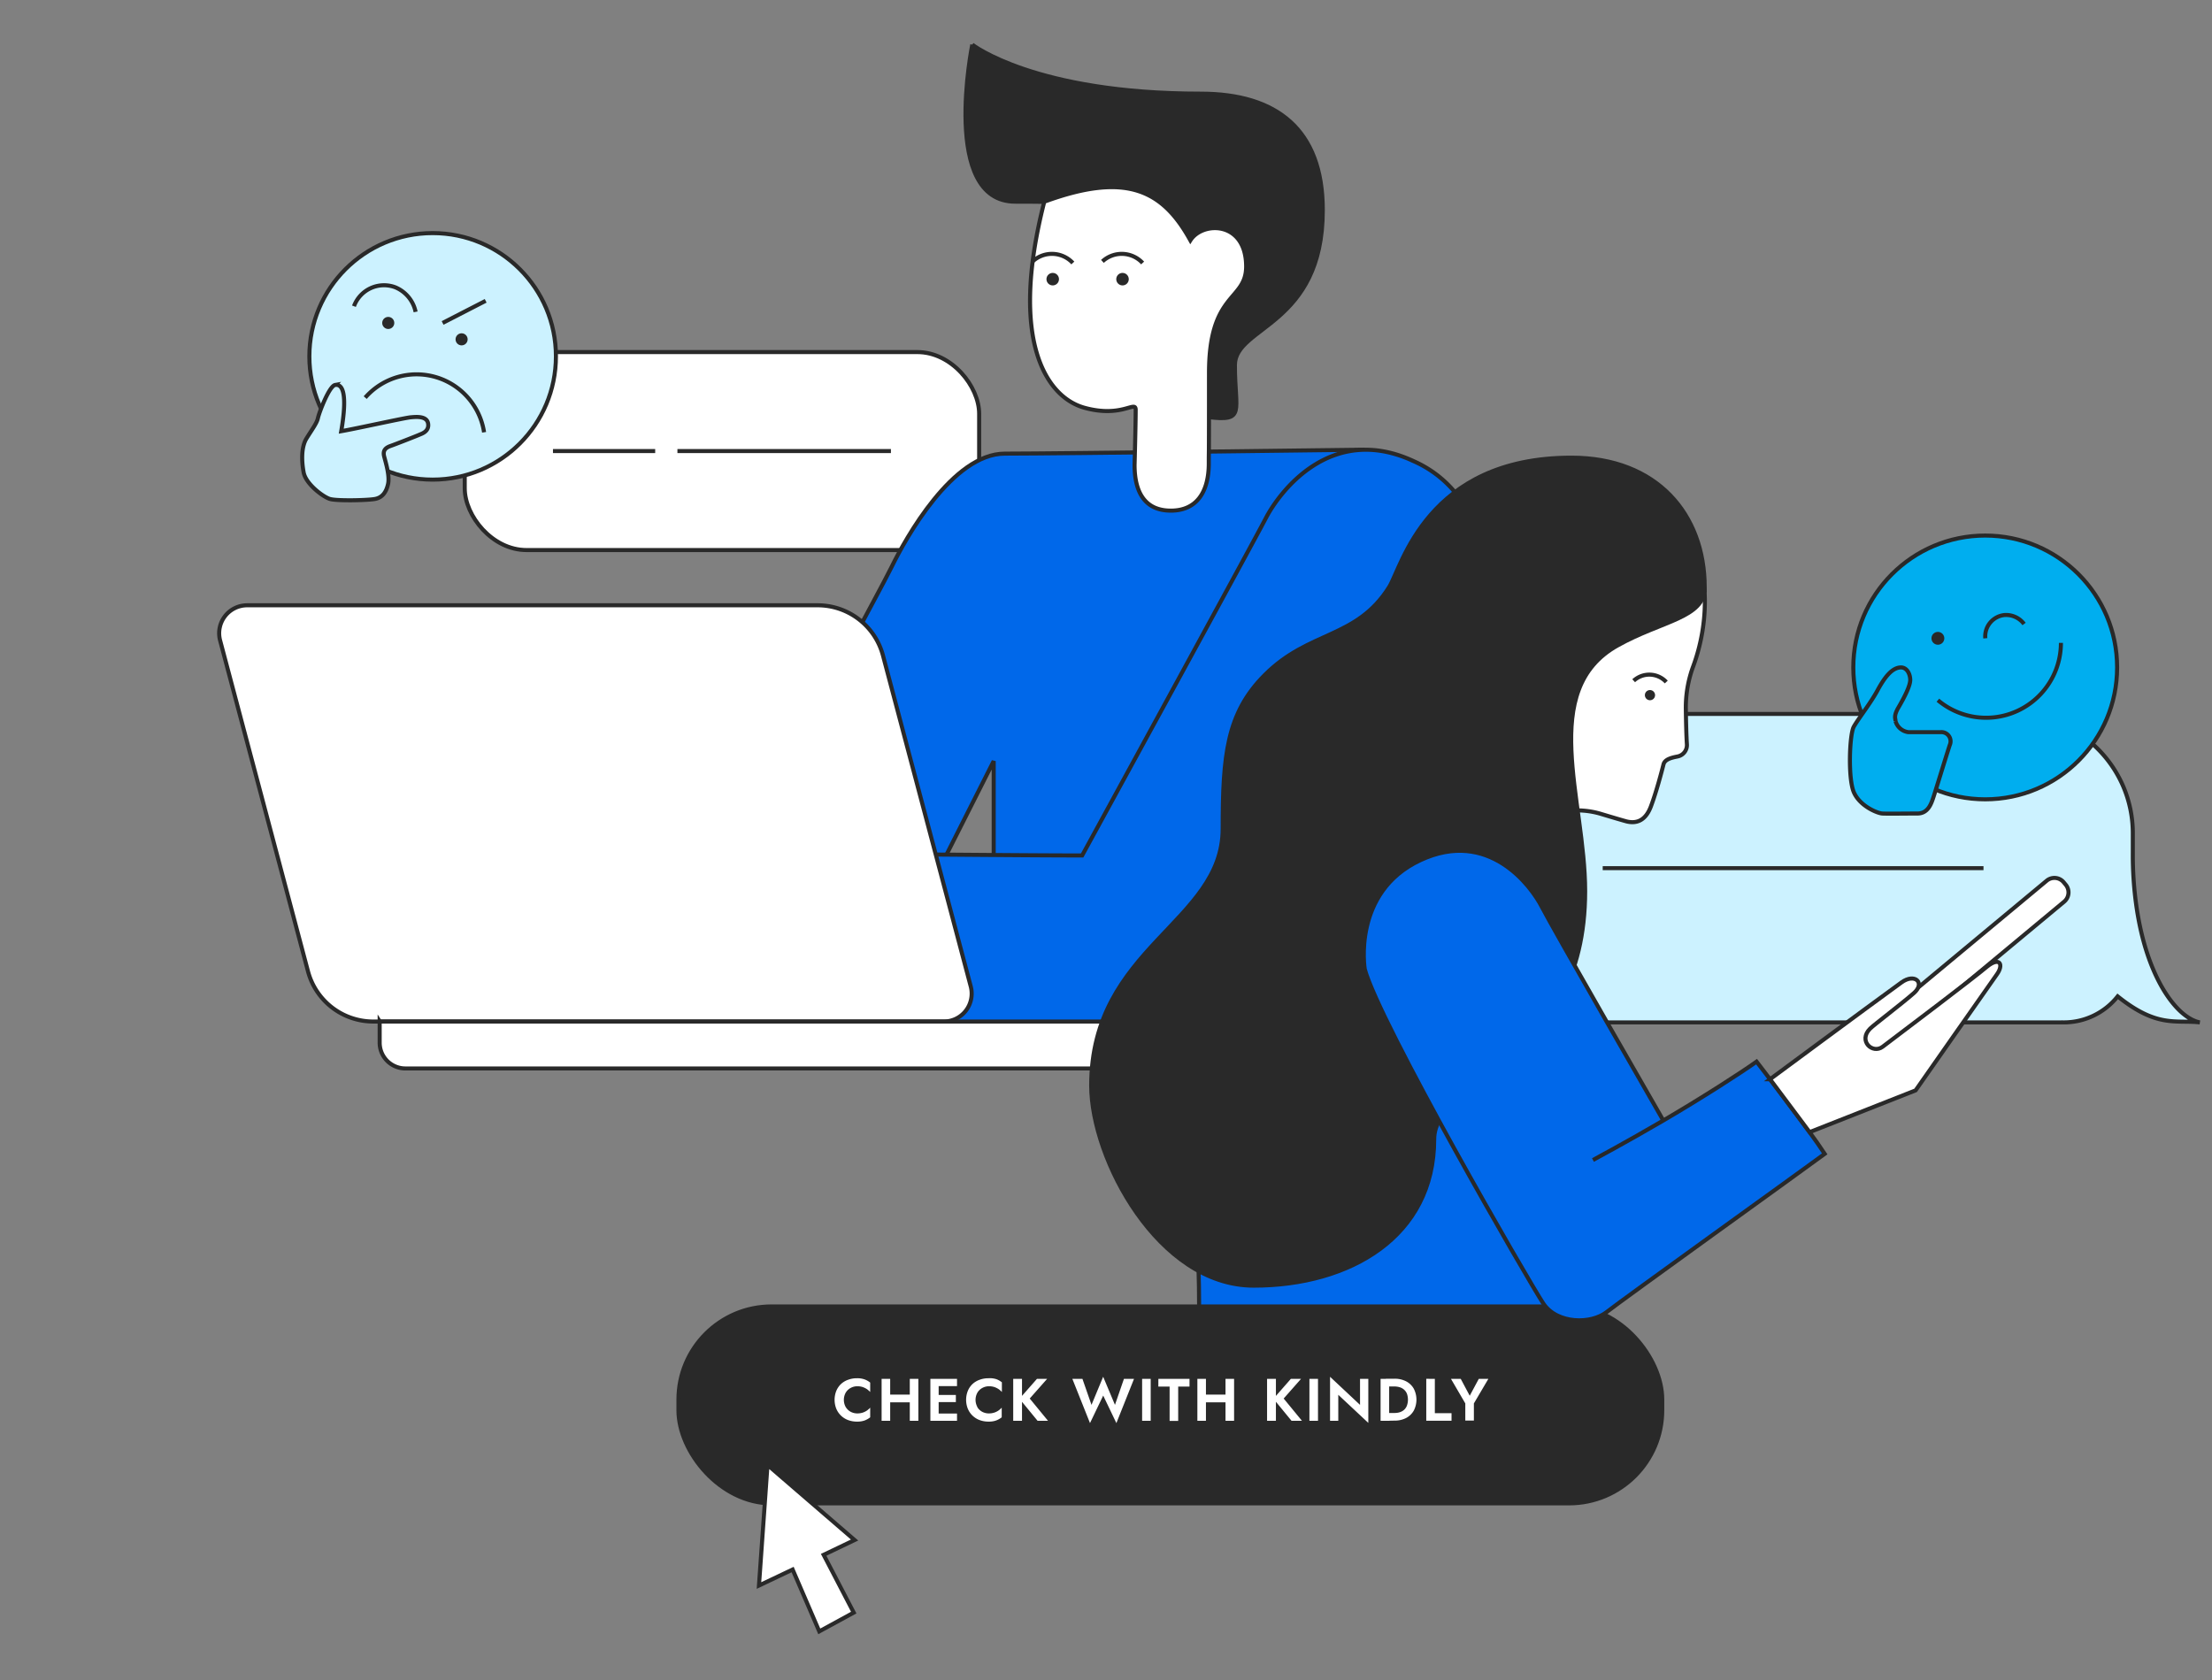<svg width="545" height="414" xmlns="http://www.w3.org/2000/svg">
    <rect width="100%" height="100%" fill="#808080" stroke="none"/>
    <g fill="none" fill-rule="evenodd">
        <path d="M0 0h545v414H0z"/>
        <g transform="translate(54 11)">
            <rect stroke="#292929" fill="#292929" fill-rule="nonzero" x="113.158" y="310.931" width="242.391" height="48.521" rx="22.95"/>
            <path stroke="#292929" fill="#FFF" fill-rule="nonzero" d="m148.934 372.135 7.409 14.236-8.487 4.629-6.564-15.24-8.296 3.942 2.103-29.72 21.455 18.507z"/>
            <path d="M154.377 335.726c.293.49.713.891 1.215 1.162a3.446 3.446 0 0 0 1.639.402c.444.006.886-.059 1.31-.19.376-.12.732-.295 1.057-.518.294-.205.563-.443.803-.708v2.378a5.137 5.137 0 0 1-1.384.782 5.285 5.285 0 0 1-1.882.274 6.14 6.14 0 0 1-2.187-.38 5.052 5.052 0 0 1-2.907-2.811 5.96 5.96 0 0 1 0-4.355 4.957 4.957 0 0 1 1.152-1.701 5.02 5.02 0 0 1 1.755-1.057 6.14 6.14 0 0 1 2.187-.38c.64-.02 1.277.077 1.882.285.501.183.969.447 1.384.782v2.325a5.284 5.284 0 0 0-.803-.708 4.83 4.83 0 0 0-1.057-.518 4.228 4.228 0 0 0-1.31-.19 3.34 3.34 0 0 0-1.639.412 3.107 3.107 0 0 0-1.215 1.152 3.667 3.667 0 0 0 0 3.572v-.01zM165.326 328.782v10.326h-2.113v-10.326h2.113zm-1.416 3.879h7.589v1.902h-7.589v-1.902zm8.36-3.879v10.326h-2.113v-10.326h2.113zM177.27 328.782v10.326h-2.04v-10.326h2.04zm-.677 0h5.2v1.786h-5.2v-1.786zm0 3.963h4.915v1.755h-4.915v-1.755zm0 4.577h5.2v1.786h-5.2v-1.786zM186.782 335.726c.293.49.713.891 1.215 1.162a3.446 3.446 0 0 0 1.638.402c.444.006.887-.059 1.31-.19.377-.12.733-.295 1.058-.518.293-.205.563-.443.803-.708v2.378a5.137 5.137 0 0 1-1.384.782 5.285 5.285 0 0 1-1.882.274 6.14 6.14 0 0 1-2.188-.38 5.052 5.052 0 0 1-2.906-2.811 5.96 5.96 0 0 1 0-4.355 4.957 4.957 0 0 1 1.152-1.701 5.02 5.02 0 0 1 1.754-1.057 6.14 6.14 0 0 1 2.188-.38c.65-.046 1.302.03 1.924.221.501.183.969.448 1.384.782v2.389a5.284 5.284 0 0 0-.803-.708 4.83 4.83 0 0 0-1.057-.518 4.228 4.228 0 0 0-1.31-.19 3.34 3.34 0 0 0-1.639.412 3.107 3.107 0 0 0-1.215 1.152 3.667 3.667 0 0 0 0 3.572l-.042-.01zM197.805 328.782v10.326h-2.166v-10.326h2.166zm6.183 0-4.28 4.84 4.502 5.486h-2.568l-4.46-5.433 4.301-4.893h2.505zM222.917 328.782h2.484l-4.344 10.896-3.245-6.785-3.255 6.785-4.344-10.896h2.484l2.23 6.405 2.875-6.933 2.906 6.933zM229.512 328.782v10.326H227.4v-10.326zM231.404 328.782h7.673v1.902h-2.79v8.455h-2.114v-8.455h-2.78zM243.125 328.782v10.326h-2.113v-10.326h2.113zm-1.416 3.879h7.578v1.902h-7.578v-1.902zm8.35-3.879v10.326h-2.114v-10.326h2.114zM260.364 328.782v10.326h-2.178v-10.326h2.178zm6.182 0-4.27 4.84 4.503 5.486h-2.568l-4.46-5.433 4.29-4.893h2.505zM270.732 328.782v10.326h-2.114v-10.326zM283.13 328.782v10.844l-7.4-6.923v6.405h-2.028v-10.844l7.387 6.923v-6.405zM288.266 328.782v10.326h-2.114v-10.326h2.114zm-.803 10.326v-1.924h2.113c.437.006.872-.055 1.29-.18a2.949 2.949 0 0 0 1.057-.58c.322-.289.569-.652.718-1.058a4.386 4.386 0 0 0 0-2.938 2.684 2.684 0 0 0-.718-1.004 2.8 2.8 0 0 0-1.057-.581 4.323 4.323 0 0 0-1.29-.19h-2.113v-1.913h2.113a6.067 6.067 0 0 1 2.843.634 4.608 4.608 0 0 1 1.892 1.786 5.876 5.876 0 0 1 0 5.475 4.63 4.63 0 0 1-1.892 1.796 6.067 6.067 0 0 1-2.843.634l-2.113.043zM299.522 328.782v8.455h4.111v1.85h-6.225V328.76zM312.702 328.782l-3.562 6.045v4.228h-2.114v-4.228l-3.53-6.045h2.41l2.209 4.154 2.23-4.154z" fill="#FFF" fill-rule="nonzero"/>
            <rect stroke="#292929" fill="#FFF" fill-rule="nonzero" transform="rotate(180 123.875 100.15)" x="60.503" y="75.757" width="126.744" height="48.785" rx="15.21"/>
            <path stroke="#292929" fill="#00AEEF" fill-rule="nonzero" d="M107.429 100.149H82.243M165.506 100.149h-52.602"/>
            <ellipse stroke="#292929" fill="#CCF2FF" fill-rule="nonzero" cx="52.597" cy="76.813" rx="30.375" ry="30.374"/>
            <circle fill="#292929" fill-rule="nonzero" cx="59.731" cy="72.618" r="1.49"/>
            <path d="M35.982 86.98a16.826 16.826 0 0 1 29.287 8.55" stroke="#292929" fill="#CCF2FF" fill-rule="nonzero"/>
            <path d="M28.573 83.863c1.829-.317 3.087 2.113 1.501 11.393 3.7-.645 15.6-3.287 17.09-3.424 1.49-.138 4.059-.35 4.323 1.595.264 1.945-1.649 2.463-2.23 2.727-.581.264-5.76 2.294-7.028 2.737-1.269.444-1.945 1.142-1.586 2.558.36 1.416 1.417 4.767.973 6.796-.444 2.029-1.417 3.35-3.171 3.699-1.755.349-9.512.528-11.193 0-1.68-.529-5.908-3.7-6.436-6.521-.529-2.822-.613-6.257.697-8.381 1.31-2.124 2.569-3.784 2.822-5.02.254-1.237 2.748-7.895 4.238-8.16zM33.213 64.459a7.895 7.895 0 0 1 10.136-4.682 8.392 8.392 0 0 1 5.052 6.077M55.049 68.58l10.611-5.453" stroke="#292929" fill="#CCF2FF" fill-rule="nonzero"/>
            <circle fill="#292929" fill-rule="nonzero" cx="41.658" cy="68.58" r="1.49"/>
            <path d="M311.116 194.359v17.607c.254 16.074 13.358 28.97 29.435 28.97h113.85a16.912 16.912 0 0 0 13.36-6.416c9.733 7.82 14.3 5.76 20.239 6.415-5.538-1.057-13.148-10.79-15.674-28.969a89.112 89.112 0 0 1-.835-12.883v-4.724c0-16.256-13.178-29.434-29.435-29.434H340.593c-16.258.011-29.442 13.176-29.477 29.434zM434.7 202.93h-93.821" stroke="#292929" fill="#CCF2FF" fill-rule="nonzero"/>
            <ellipse stroke="#292929" fill="#00AEEF" fill-rule="nonzero" cx="435.123" cy="153.468" rx="32.5" ry="32.499"/>
            <path d="M414.376 153.468c1.437 0 2.272 1.586 2.272 3.097s-1.596 4.534-2.875 6.722c-1.278 2.187-.75 2.726-.75 3.403a3.773 3.773 0 0 0 3.17 2.726h7.938a2.262 2.262 0 0 1 2.262 3.171c-.824 2.494-3.52 11.34-4.027 12.852-.507 1.51-1.29 4.026-3.932 4.026s-7.482.074-8.687 0c-1.205-.074-5.55-1.839-7.008-5.284-1.458-3.445-1.057-14.204 0-16.096 1.057-1.892 4.154-5.824 5.824-8.92 1.67-3.097 3.551-5.697 5.813-5.697z" stroke="#292929" fill="#00AEEF" fill-rule="nonzero"/>
            <circle fill="#292929" fill-rule="nonzero" cx="423.465" cy="146.292" r="1.585"/>
            <path d="M453.777 147.412a18.442 18.442 0 0 1-30.312 14.13M435.144 146.292a5.284 5.284 0 0 1 4.756-5.739 5.549 5.549 0 0 1 4.799 2.21" stroke="#292929" fill="#00AEEF" fill-rule="nonzero"/>
            <path d="M190.83 245.828V176.54l-24.52 48.616-20.399-57.874c-.402-1.596 16.467-31.844 19.817-38.682 3.35-6.838 14.945-27.817 27.85-27.817 12.904 0 88.135-.972 88.135-.972l4.872 84.761" stroke="#292929" fill="#0068EA" fill-rule="nonzero"/>
            <path d="M309.7 119.902a32.477 32.477 0 0 1-1.511 22.934c-11.024 25.07-47.033 87.277-50.732 92.804-4.122 6.214-8.593 6.162-14.543 6.162-7.79 0-117.856 2.303-123.817-2.114 4.65-7.187 46.81-40.161 46.81-40.161 9.08 0 33.188.274 46.716.274 0 0 42.012-76.834 45.246-83.09 3.234-6.257 15.938-23.664 36.485-14.047a27.849 27.849 0 0 1 15.346 17.238z" stroke="#292929" fill="#0068EA" fill-rule="nonzero"/>
            <path d="M185.556 0s-7.885 38.692 10.569 38.692c18.453 0 34.582.285 40.923 15.462 8.16 19.542-1.828 23.833 6.5 37.604 9.438 1.194 6.711-1.237 6.711-12.778 0-9.639 21.656-9.639 21.656-38.195 0-19.975-11.446-28.705-30.08-28.705-40.933 0-56.28-12.08-56.28-12.08z" stroke="#292929" fill="#292929" fill-rule="nonzero"/>
            <path d="M225.538 103.584c0 6.341 2.283 11.245 8.942 11.245 6.341 0 9.343-4.587 9.343-11.626 0-4.724.053 3.023.053-22.32 0-19.986 9.153-17.693 9.153-26.211 0-11.245-10.739-11.171-13.74-6.447-6.87-12.46-15.854-16.91-35.998-9.512-8.773 34.36.58 48.257 9.987 50.793 9.206 2.495 12.535-1.955 12.535.487-.01 3.984-.275 13.59-.275 13.59zM178.538 240.724H37.969a16.646 16.646 0 0 1-16.086-12.376L.227 146.799a6.89 6.89 0 0 1 6.659-8.645h140.568a16.646 16.646 0 0 1 16.097 12.376l21.624 81.548a6.88 6.88 0 0 1-6.637 8.646z" stroke="#292929" fill="#FFF" fill-rule="nonzero"/>
            <path d="M39.586 240.724h213.495v4.703a6.86 6.86 0 0 1-6.859 6.859H45.886a6.341 6.341 0 0 1-6.342-6.342v-5.284l.042.064zM320.65 193.809l2.81-1.828a20.473 20.473 0 0 1 17.028-2.41c2.726.824 5.284 1.575 6.214 1.828 2.494.634 4.725-.148 6.056-3.688 1.332-3.54 2.653-8.56 3.097-10.336.296-1.195 1.744-1.628 3.435-1.956a2.864 2.864 0 0 0 2.336-2.99c-.138-2.061-.222-5.55-.265-8.646a29.348 29.348 0 0 1 1.808-10.568c2.346-6.342 5.4-19.193-.677-32.9-31.41 9.67-56.882 41.228-41.843 73.494z" stroke="#292929" fill="#FFF" fill-rule="nonzero"/>
            <path d="M329.506 310.931h-88.061c0-24.973-4.016-68.865-2.568-77.954 1.86-11.541 69.428-32.922 81.381-26.496 11.954 6.426 10.495 43.87 12.271 49.292 2.748 8.603-3.667 38.597-3.023 55.158z" stroke="#292929" fill="#0068EA" fill-rule="nonzero"/>
            <path d="m454.456 206.406.5.601a2.97 2.97 0 0 1-.385 4.183l-43.78 36.398a2.97 2.97 0 0 1-4.183-.385l-.5-.602a2.97 2.97 0 0 1 .385-4.182l43.78-36.398a2.97 2.97 0 0 1 4.183.385z" stroke="#292929" fill="#FFF" fill-rule="nonzero"/>
            <path d="M366.012 133.768c0-18.104-11.827-31.991-32.828-31.991-35.713 0-41.79 26.876-44.918 31.875-8.043 12.84-19.67 10.653-30.65 21.676-9.417 9.417-10.369 19.87-10.369 37.9 0 23.092-32.394 29.222-32.394 63.253 0 18.136 16.594 49.325 40.036 49.325 23.738 0 44.474-12.06 44.474-36.071 0-15.198 37.193-17.45 37.193-61.13 0-22.649-11.69-49.567 8-60.559 10.96-6.14 21.456-6.742 21.456-14.278z" stroke="#292929" fill="#292929" fill-rule="nonzero"/>
            <path d="M338.48 274.85s8.296-4.45 17.343-9.744c9.586-5.612 19.025-11.69 22.967-14.5 0 0 12.968 16.814 16.794 22.722-4.904 3.636-49.865 35.934-53.722 38.977-3.858 3.044-12.229 2.98-15.622-2.113-3.392-5.094-40.405-69.151-43.988-82.373 0 0-3.17-18.96 13.676-26.844 16.847-7.885 27.321 6.34 29.974 11.54 2.653 5.2 29.921 52.612 29.921 52.612" stroke="#292929" fill="#0068EA" fill-rule="nonzero"/>
            <path d="M348.51 156.745a5.697 5.697 0 0 1 8.032.317" stroke="#292929"/>
            <path d="M382.109 254.938s23.664-17.512 32.362-23.832c3.35-2.441 5.908.116 3.107 2.579-3.17 2.78-9.84 7.81-10.822 8.793-3.002 3.001.591 6.341 3.096 4.46 4.006-3.044 22.396-16.91 25.757-19.774 3.17-2.526 4.122-.412 2.357 1.987-.613.835-19.997 28.535-19.997 28.535l-26.116 10.294-9.744-13.042z" stroke="#292929" fill="#FFF" fill-rule="nonzero"/>
            <circle fill="#292929" fill-rule="nonzero" cx="352.526" cy="160.296" r="1.258"/>
            <path d="M217.622 53.414a7.018 7.018 0 0 1 9.903.391" stroke="#292929"/>
            <circle fill="#292929" fill-rule="nonzero" cx="222.569" cy="57.79" r="1.543"/>
            <path d="M200.426 53.414a7.018 7.018 0 0 1 9.904.391" stroke="#292929"/>
            <circle fill="#292929" fill-rule="nonzero" cx="205.373" cy="57.79" r="1.543"/>
        </g>
    </g>
</svg>
